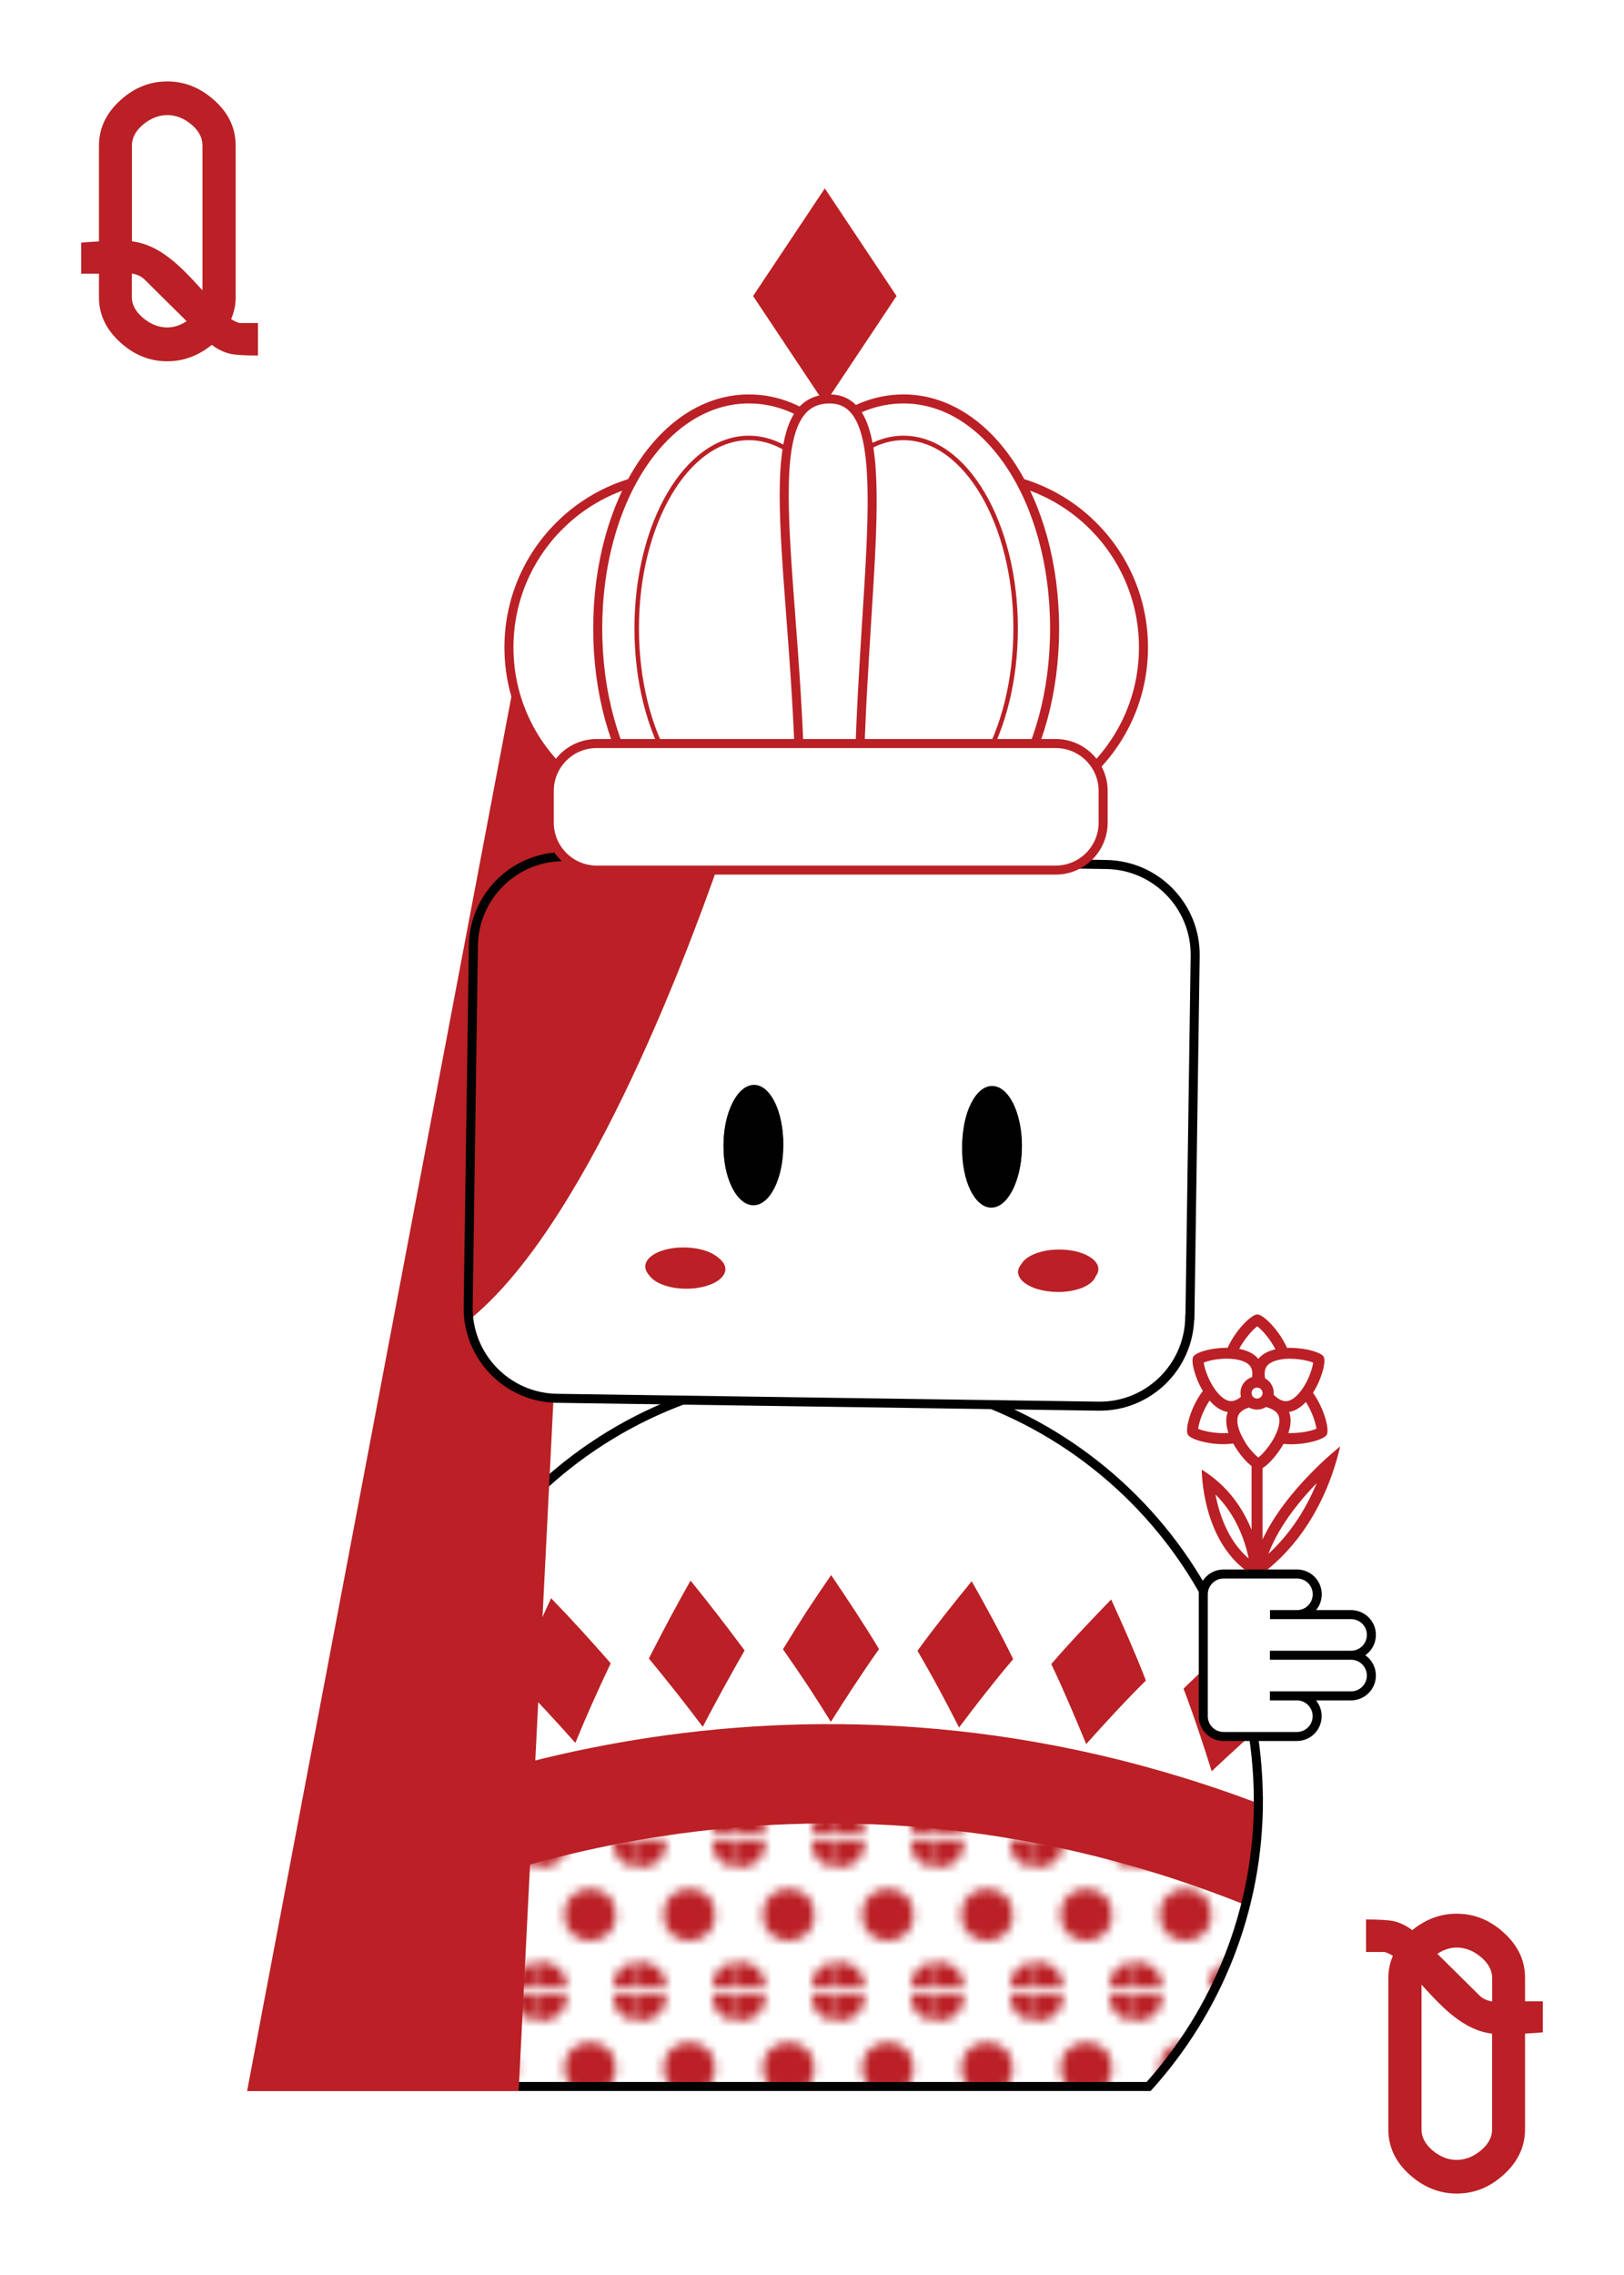 <?xml version="1.0" encoding="UTF-8"?>
<svg id="Layer_1" data-name="Layer 1" xmlns="http://www.w3.org/2000/svg" xmlns:xlink="http://www.w3.org/1999/xlink" viewBox="0 0 180 252">
  <defs>
    <style>
      .cls-1, .cls-2 {
        fill: none;
      }

      .cls-2, .cls-3, .cls-4, .cls-5, .cls-6, .cls-7, .cls-8 {
        stroke-miterlimit: 10;
      }

      .cls-2, .cls-4, .cls-7 {
        stroke: #010101;
      }

      .cls-9 {
        fill: #010101;
      }

      .cls-3 {
        fill: url(#New_Pattern_Swatch_1_copy);
        stroke-width: 11px;
      }

      .cls-3, .cls-5, .cls-6, .cls-8 {
        stroke: #ba2025;
      }

      .cls-4, .cls-5, .cls-6, .cls-10, .cls-7 {
        fill: #fff;
      }

      .cls-5 {
        stroke-width: .5px;
      }

      .cls-11 {
        clip-path: url(#clippath-1);
      }

      .cls-7 {
        stroke-linecap: round;
      }

      .cls-12, .cls-8 {
        fill: #ba2025;
      }

      .cls-13 {
        clip-path: url(#clippath);
      }
    </style>
    <clipPath id="clippath">
      <path class="cls-4" d="M139.47,199.45c0-26.13-21.19-47.32-47.31-47.32s-47.31,21.19-47.31,47.32c0,12.18,4.61,23.29,12.17,31.67h70.29c7.56-8.39,12.17-19.49,12.17-31.67Z"/>
    </clipPath>
    <pattern id="New_Pattern_Swatch_1_copy" data-name="New Pattern Swatch 1 copy" x="0" y="0" width="10.8" height="16.2" patternTransform="translate(-468 -612)" patternUnits="userSpaceOnUse" viewBox="0 0 10.8 16.2">
      <g>
        <rect class="cls-1" y="0" width="10.8" height="16.2"/>
        <circle class="cls-12" cx="10.8" cy="16.2" r="2.87"/>
        <circle class="cls-12" cx="0" cy="16.2" r="2.87"/>
        <circle class="cls-12" cx="5.4" cy="8.1" r="2.87"/>
        <circle class="cls-12" cx="10.8" cy="0" r="2.87"/>
        <circle class="cls-12" cx="0" cy="0" r="2.87"/>
      </g>
    </pattern>
    <clipPath id="clippath-1">
      <path class="cls-1" d="M131.87,145.91c-.08,5.52-4.62,9.94-10.14,9.85l-59.99-.87c-5.52-.08-9.93-4.62-9.85-10.15l.58-40c.08-5.52,4.62-9.93,10.14-9.85l60,.87c5.52.08,9.94,4.62,9.86,10.14l-.58,40Z"/>
    </clipPath>
  </defs>
  <g>
    <g>
      <g>
        <g>
          <path class="cls-10" d="M139.47,199.45c0-26.13-21.19-47.32-47.31-47.32s-47.31,21.19-47.31,47.32c0,12.18,4.61,23.29,12.17,31.67h70.29c7.56-8.39,12.17-19.49,12.17-31.67Z"/>
          <g class="cls-13">
            <g>
              <path class="cls-12" d="M14.9,200.18c.36-3.21.85-6.46,1.44-9.7,2.83,1.68,5.58,3.46,8.25,5.28-.6,3.19-1.13,6.35-1.52,9.52-2.65-1.78-5.36-3.48-8.17-5.1Z"/>
              <path class="cls-12" d="M28.55,194.2c.69-3.17,1.48-6.33,2.35-9.5,2.63,1.92,5.22,3.98,7.71,6.01-.88,3.14-1.7,6.21-2.4,9.35-2.49-2.01-5.04-3.97-7.66-5.87Z"/>
              <path class="cls-12" d="M42.7,189.49c.96-3.11,2.02-6.15,3.14-9.27,2.46,2.16,4.87,4.41,7.18,6.64-1.14,3.06-2.2,6.06-3.18,9.11-2.3-2.18-4.7-4.39-7.14-6.49Z"/>
              <path class="cls-12" d="M57.19,186c1.21-3.03,2.51-5.98,3.89-8.97,2.27,2.34,4.48,4.77,6.61,7.21-1.39,2.92-2.7,5.84-3.92,8.82-2.12-2.38-4.32-4.78-6.58-7.06Z"/>
              <path class="cls-12" d="M71.92,183.71c1.46-2.87,3-5.78,4.62-8.63,2.08,2.57,4.07,5.15,5.99,7.74-1.63,2.83-3.17,5.65-4.64,8.46-1.91-2.56-3.9-5.05-5.97-7.57Z"/>
              <path class="cls-12" d="M86.79,182.67c.85-1.38,1.72-2.76,2.6-4.15.89-1.36,1.8-2.7,2.73-4.05,1.85,2.74,3.63,5.4,5.31,8.2-1.86,2.62-3.64,5.37-5.34,8.06-.84-1.36-1.71-2.73-2.6-4.08-.89-1.33-1.79-2.65-2.72-3.98Z"/>
              <path class="cls-12" d="M101.69,182.86c1.93-2.66,3.93-5.16,6.01-7.71,1.62,2.87,3.16,5.68,4.6,8.63-2.07,2.43-4.08,5.02-6,7.57-1.45-2.84-2.98-5.73-4.61-8.49Z"/>
              <path class="cls-12" d="M116.52,184.33c2.15-2.49,4.35-4.79,6.64-7.16,1.37,3,2.66,5.92,3.85,8.98-2.27,2.24-4.49,4.67-6.62,7.04-1.21-2.93-2.49-5.98-3.87-8.86Z"/>
              <path class="cls-12" d="M131.18,187.05c2.35-2.3,4.74-4.43,7.22-6.58,1.11,3.11,2.15,6.14,3.09,9.25-2.46,2.09-4.87,4.3-7.19,6.48-.96-3.05-1.98-6.16-3.12-9.15Z"/>
              <path class="cls-12" d="M145.55,191c2.51-2.05,5.11-4.1,7.74-5.99.85,3.19,1.62,6.35,2.32,9.49-2.64,1.92-5.2,3.88-7.69,5.85-.69-3.17-1.49-6.24-2.37-9.35Z"/>
              <path class="cls-12" d="M159.56,196.08c2.66-1.83,5.39-3.62,8.19-5.39.6,3.23,1.1,6.49,1.55,9.69-2.77,1.7-5.46,3.39-8.11,5.19-.48-3.13-1.02-6.3-1.63-9.49Z"/>
            </g>
            <path class="cls-3" d="M38.15,208.31v38.34h108v-38.14c-50.92-23.29-94.3-6.75-108-.2Z"/>
          </g>
          <path class="cls-2" d="M139.47,199.45c0-26.13-21.19-47.32-47.31-47.32s-47.31,21.19-47.31,47.32c0,12.18,4.61,23.29,12.17,31.67h70.29c7.56-8.39,12.17-19.49,12.17-31.67Z"/>
        </g>
        <g>
          <path class="cls-12" d="M148.53,160.23s-5.95,4.65-8.59,10.29v-7.9c.66-.4,1.64-1.46,2.32-2.68.28.03.56.04.84.04,1.85,0,3.66-.55,3.95-1.05.33-.58-.29-2.93-1.52-4.65.99-1.57,1.47-3.5,1.18-4-.27-.47-1.97-.98-3.71-.98-.12,0-.24,0-.35,0-.87-1.95-2.62-3.7-3.29-3.7s-2.42,1.74-3.29,3.69h-.1c-1.74,0-3.44.51-3.71.98-.28.48.15,2.28,1.06,3.81-1.33,1.73-2.01,4.24-1.66,4.84.29.5,2.1,1.05,3.95,1.05.36,0,.72-.02,1.08-.07.58,1.06,1.39,2,2.03,2.5v7.05c-.94-2.31-2.59-4.85-5.52-6.66,0,0-.06,8.08,5.52,11.61v.66h1.23v-.8c2.17-1.59,6.63-5.75,8.59-14.02ZM137.02,171.15c-.76-1.02-1.37-2.26-1.82-3.68-.21-.68-.37-1.34-.48-1.93.49.49.94,1.02,1.34,1.58.77,1.08,1.39,2.31,1.84,3.66.23.67.39,1.29.5,1.85-.51-.43-.97-.93-1.39-1.49ZM145.9,158.26c-.46.2-1.51.48-2.8.48-.1,0-.2,0-.3,0,.27-.81.35-1.63.08-2.34.69-.11,1.32-.53,1.86-1.1.3.47.57,1,.79,1.57.24.63.34,1.11.38,1.39ZM143,150.51c1.15,0,2.1.25,2.55.43-.04.27-.14.71-.35,1.27-.32.84-.77,1.61-1.26,2.16-.34.38-.86.84-1.42.84-.41,0-.87-.24-1.35-.71,0-.06.01-.13.01-.2,0-.7-.39-1.3-.96-1.62-.09-.49-.07-.96.16-1.31.36-.54,1.34-.87,2.63-.87ZM139.33,154.92c-.34,0-.61-.28-.61-.61s.27-.61.61-.61.61.28.61.61-.28.61-.61.61ZM137.8,148.67c.32-.49.7-.96,1.07-1.33.2-.2.36-.34.48-.42.12.09.28.22.48.42.37.37.75.84,1.07,1.33.18.27.33.53.46.79-.77.18-1.44.51-1.89,1.06-.49-.6-1.26-.94-2.12-1.11.13-.24.27-.49.44-.74ZM135.6,158.75c-1.29,0-2.34-.29-2.8-.48.03-.28.14-.77.38-1.4.24-.63.55-1.23.89-1.73.57.66,1.25,1.15,2.01,1.27-.27.7-.19,1.52.08,2.32-.18.01-.37.02-.55.02ZM136.45,155.2c-.56,0-1.08-.46-1.42-.84-.49-.55-.94-1.31-1.26-2.16-.22-.56-.32-1-.35-1.27.45-.18,1.4-.43,2.55-.43,1.29,0,2.27.33,2.63.87.2.31.24.73.18,1.17-.75.24-1.29.93-1.29,1.76,0,.15.02.29.05.43-.34.28-.72.47-1.08.47ZM138.07,159.83c-.67-1.02-1.01-2.04-.91-2.72.05-.34.2-.58.47-.8.2-.16.47-.29.8-.4.27.15.57.23.89.23.37,0,.71-.11,1-.29.42.12.76.28,1,.46.28.22.42.46.47.8.1.68-.24,1.7-.91,2.72-.3.45-.65.89-.99,1.24-.17.17-.31.29-.42.38-.11-.08-.25-.21-.42-.38-.35-.35-.7-.78-1-1.24ZM140.59,172.12c.23-.63.53-1.27.88-1.93.78-1.45,1.85-2.97,3.19-4.51.43-.5.86-.97,1.28-1.4-.33.8-.69,1.56-1.09,2.3-.86,1.6-1.88,3.05-3.04,4.31-.42.47-.83.87-1.22,1.23Z"/>
          <path class="cls-7" d="M143.75,174.35c1.24,0,2.25,1,2.25,2.25s-1.01,2.25-2.25,2.25h-2.99,8.99c1.25,0,2.26,1.01,2.25,2.25,0,1.24-1.01,2.25-2.25,2.25h-9,9c1.24,0,2.25,1.01,2.25,2.25,0,1.24-1.01,2.25-2.25,2.25h-9,2.99c1.24,0,2.25,1,2.25,2.25s-1.01,2.25-2.25,2.25h-8.12c-1.24,0-2.25-1-2.25-2.25v-13.5c0-1.24,1.01-2.25,2.25-2.25h8.12Z"/>
        </g>
      </g>
      <polygon class="cls-8" points="57.16 77.32 27.99 231.13 57.01 231.13 64.04 91.6 57.16 77.32"/>
      <g>
        <g>
          <g>
            <path id="SVGID" class="cls-10" d="M131.87,145.91c-.08,5.52-4.62,9.94-10.14,9.85l-59.99-.87c-5.52-.08-9.93-4.62-9.85-10.15l.58-40c.08-5.52,4.62-9.93,10.14-9.85l60,.87c5.52.08,9.94,4.62,9.86,10.14l-.58,40Z"/>
            <g class="cls-11">
              <path class="cls-12" d="M62.59,94.9c-5.52-.08-10.06,4.33-10.14,9.85l-.58,40c0,.5.06.98.12,1.46,12.63-10.14,23.68-39.06,27.85-51.06l-17.26-.25Z"/>
            </g>
            <path id="SVGID-2" data-name="SVGID" class="cls-2" d="M131.87,145.91c-.08,5.52-4.62,9.94-10.14,9.85l-59.99-.87c-5.52-.08-9.93-4.62-9.85-10.15l.58-40c.08-5.52,4.62-9.93,10.14-9.85l60,.87c5.52.08,9.94,4.62,9.86,10.14l-.58,40Z"/>
          </g>
          <g>
            <g>
              <path class="cls-9" d="M86.8,126.83c-.05,3.65-1.58,6.59-3.4,6.57-1.83-.03-3.27-3.01-3.21-6.66.05-3.65,1.58-6.59,3.41-6.57,1.82.03,3.26,3.01,3.21,6.66Z"/>
              <path class="cls-9" d="M113.25,127.21c-.05,3.65-1.58,6.59-3.4,6.56-1.83-.02-3.27-3.01-3.21-6.66.05-3.65,1.57-6.59,3.4-6.56,1.82.03,3.26,3.01,3.21,6.66Z"/>
            </g>
            <g>
              <path class="cls-12" d="M75.82,142.51c-2.39-.03-4.32-1.03-4.3-2.23.02-1.2,1.97-2.14,4.36-2.1,2.39.03,4.32,1.03,4.3,2.23-.02,1.2-1.97,2.14-4.36,2.1Z"/>
              <path class="cls-12" d="M117.21,138.78c2.39.04,4.32,1.03,4.3,2.23-.02,1.2-1.97,2.14-4.37,2.1-2.39-.04-4.32-1.03-4.3-2.23.02-1.2,1.97-2.14,4.36-2.1Z"/>
            </g>
          </g>
        </g>
        <g>
          <g>
            <path class="cls-9" d="M83.51,120.29c1.83,0,3.31,2.96,3.31,6.61s-1.48,6.61-3.31,6.61-3.31-2.96-3.31-6.61,1.48-6.61,3.31-6.61Z"/>
            <path class="cls-9" d="M109.96,120.29c1.83,0,3.31,2.96,3.31,6.61s-1.48,6.61-3.31,6.61-3.31-2.96-3.31-6.61,1.48-6.61,3.31-6.61Z"/>
          </g>
          <g>
            <path class="cls-12" d="M76.07,138.41c2.39,0,4.33.97,4.33,2.17s-1.94,2.17-4.33,2.17-4.33-.97-4.33-2.17,1.94-2.17,4.33-2.17Z"/>
            <path class="cls-12" d="M117.4,138.41c2.39,0,4.34.97,4.34,2.17s-1.94,2.17-4.34,2.17-4.33-.97-4.33-2.17,1.94-2.17,4.33-2.17Z"/>
          </g>
        </g>
      </g>
    </g>
    <g>
      <g>
        <g>
          <path class="cls-6" d="M75.42,52.7c10.5,0,19.01,8.51,19.01,19.01s-8.51,19.01-19.01,19.01-19.01-8.51-19.01-19.01,8.51-19.01,19.01-19.01Z"/>
          <path class="cls-6" d="M107.73,52.7c10.5,0,19.01,8.51,19.01,19.01s-8.51,19.01-19.01,19.01-19.01-8.51-19.01-19.01,8.51-19.01,19.01-19.01Z"/>
        </g>
        <path class="cls-6" d="M100.14,95.04c-3.1,0-6.03-1.19-8.57-3.44-2.54,2.24-5.46,3.44-8.57,3.44-9.39,0-16.75-11.17-16.75-25.42s7.36-25.43,16.75-25.43c3.1,0,6.03,1.19,8.57,3.44,2.54-2.24,5.46-3.44,8.57-3.44,9.39,0,16.75,11.17,16.75,25.43s-7.36,25.42-16.75,25.42Z"/>
        <path class="cls-5" d="M100.14,48.51c-3.32,0-6.34,2.23-8.57,5.83-2.23-3.6-5.24-5.83-8.57-5.83-6.87,0-12.43,9.45-12.43,21.1s5.57,21.1,12.43,21.1c3.32,0,6.34-2.23,8.57-5.83,2.23,3.6,5.24,5.83,8.57,5.83,6.87,0,12.43-9.45,12.43-21.1s-5.57-21.1-12.43-21.1Z"/>
        <path class="cls-6" d="M88.72,90.63c0-25.65-5.72-46.44,3.23-46.44,8.19,0,3.23,20.8,3.23,46.44"/>
      </g>
      <path class="cls-6" d="M122.27,91.12c0,2.91-2.36,5.26-5.26,5.26h-50.87c-2.91,0-5.26-2.36-5.26-5.26v-3.5c0-2.91,2.35-5.26,5.26-5.26h50.87c2.91,0,5.26,2.36,5.26,5.26v3.5Z"/>
    </g>
    <polygon class="cls-12" points="83.47 32.79 91.42 20.87 99.37 32.79 91.42 44.72 83.47 32.79"/>
  </g>
  <g>
    <path class="cls-12" d="M28.58,39.38c-1.41,0-2.42-.06-3.04-.18-.71-.17-1.41-.5-2.07-1-1.5,1.22-3.14,1.82-4.93,1.82-1.93,0-3.66-.69-5.18-2.07-1.6-1.43-2.39-3.1-2.39-5v-2.64h-1.97v-3.43c.07-.02.73-.07,1.97-.14v-10.61c0-1.93.8-3.61,2.39-5.04,1.52-1.38,3.25-2.07,5.18-2.07s3.67.7,5.24,2.11c1.56,1.41,2.34,3.07,2.34,5v16.83c0,.81-.17,1.61-.5,2.39.33.21.64.36.93.43h2.04v3.61ZM14.61,26.73c1.45.17,2.91.83,4.36,2,.91.71,2.06,1.86,3.47,3.43v-16.05c0-.86-.41-1.63-1.23-2.32-.82-.69-1.71-1.04-2.66-1.04s-1.85.35-2.68,1.04c-.83.69-1.25,1.47-1.25,2.32v10.61ZM20.69,35.58l-4.61-4.56c-.38-.39-.87-.63-1.47-.72v2.6c0,.84.42,1.62,1.25,2.32.83.7,1.73,1.05,2.68,1.05.74,0,1.45-.23,2.14-.69Z"/>
    <path class="cls-12" d="M151.42,212.62c1.41,0,2.42.06,3.04.18.71.17,1.41.5,2.07,1,1.5-1.22,3.14-1.82,4.93-1.82,1.93,0,3.66.69,5.18,2.07,1.6,1.43,2.39,3.1,2.39,5v2.64h1.97v3.43c-.07.02-.73.07-1.97.14v10.61c0,1.93-.8,3.61-2.39,5.04-1.52,1.38-3.25,2.07-5.18,2.07s-3.67-.7-5.24-2.11c-1.56-1.41-2.34-3.07-2.34-5v-16.83c0-.81.17-1.61.5-2.39-.33-.21-.64-.36-.93-.43h-2.04v-3.61ZM165.39,225.27c-1.45-.17-2.91-.83-4.36-2-.91-.71-2.06-1.86-3.47-3.43v16.05c0,.86.41,1.63,1.23,2.32.82.69,1.71,1.04,2.66,1.04s1.85-.35,2.68-1.04c.83-.69,1.25-1.47,1.25-2.32v-10.61ZM159.31,216.42l4.61,4.56c.38.39.87.63,1.47.72v-2.6c0-.84-.42-1.62-1.25-2.32-.83-.7-1.73-1.05-2.68-1.05-.74,0-1.45.23-2.14.69Z"/>
  </g>
</svg>